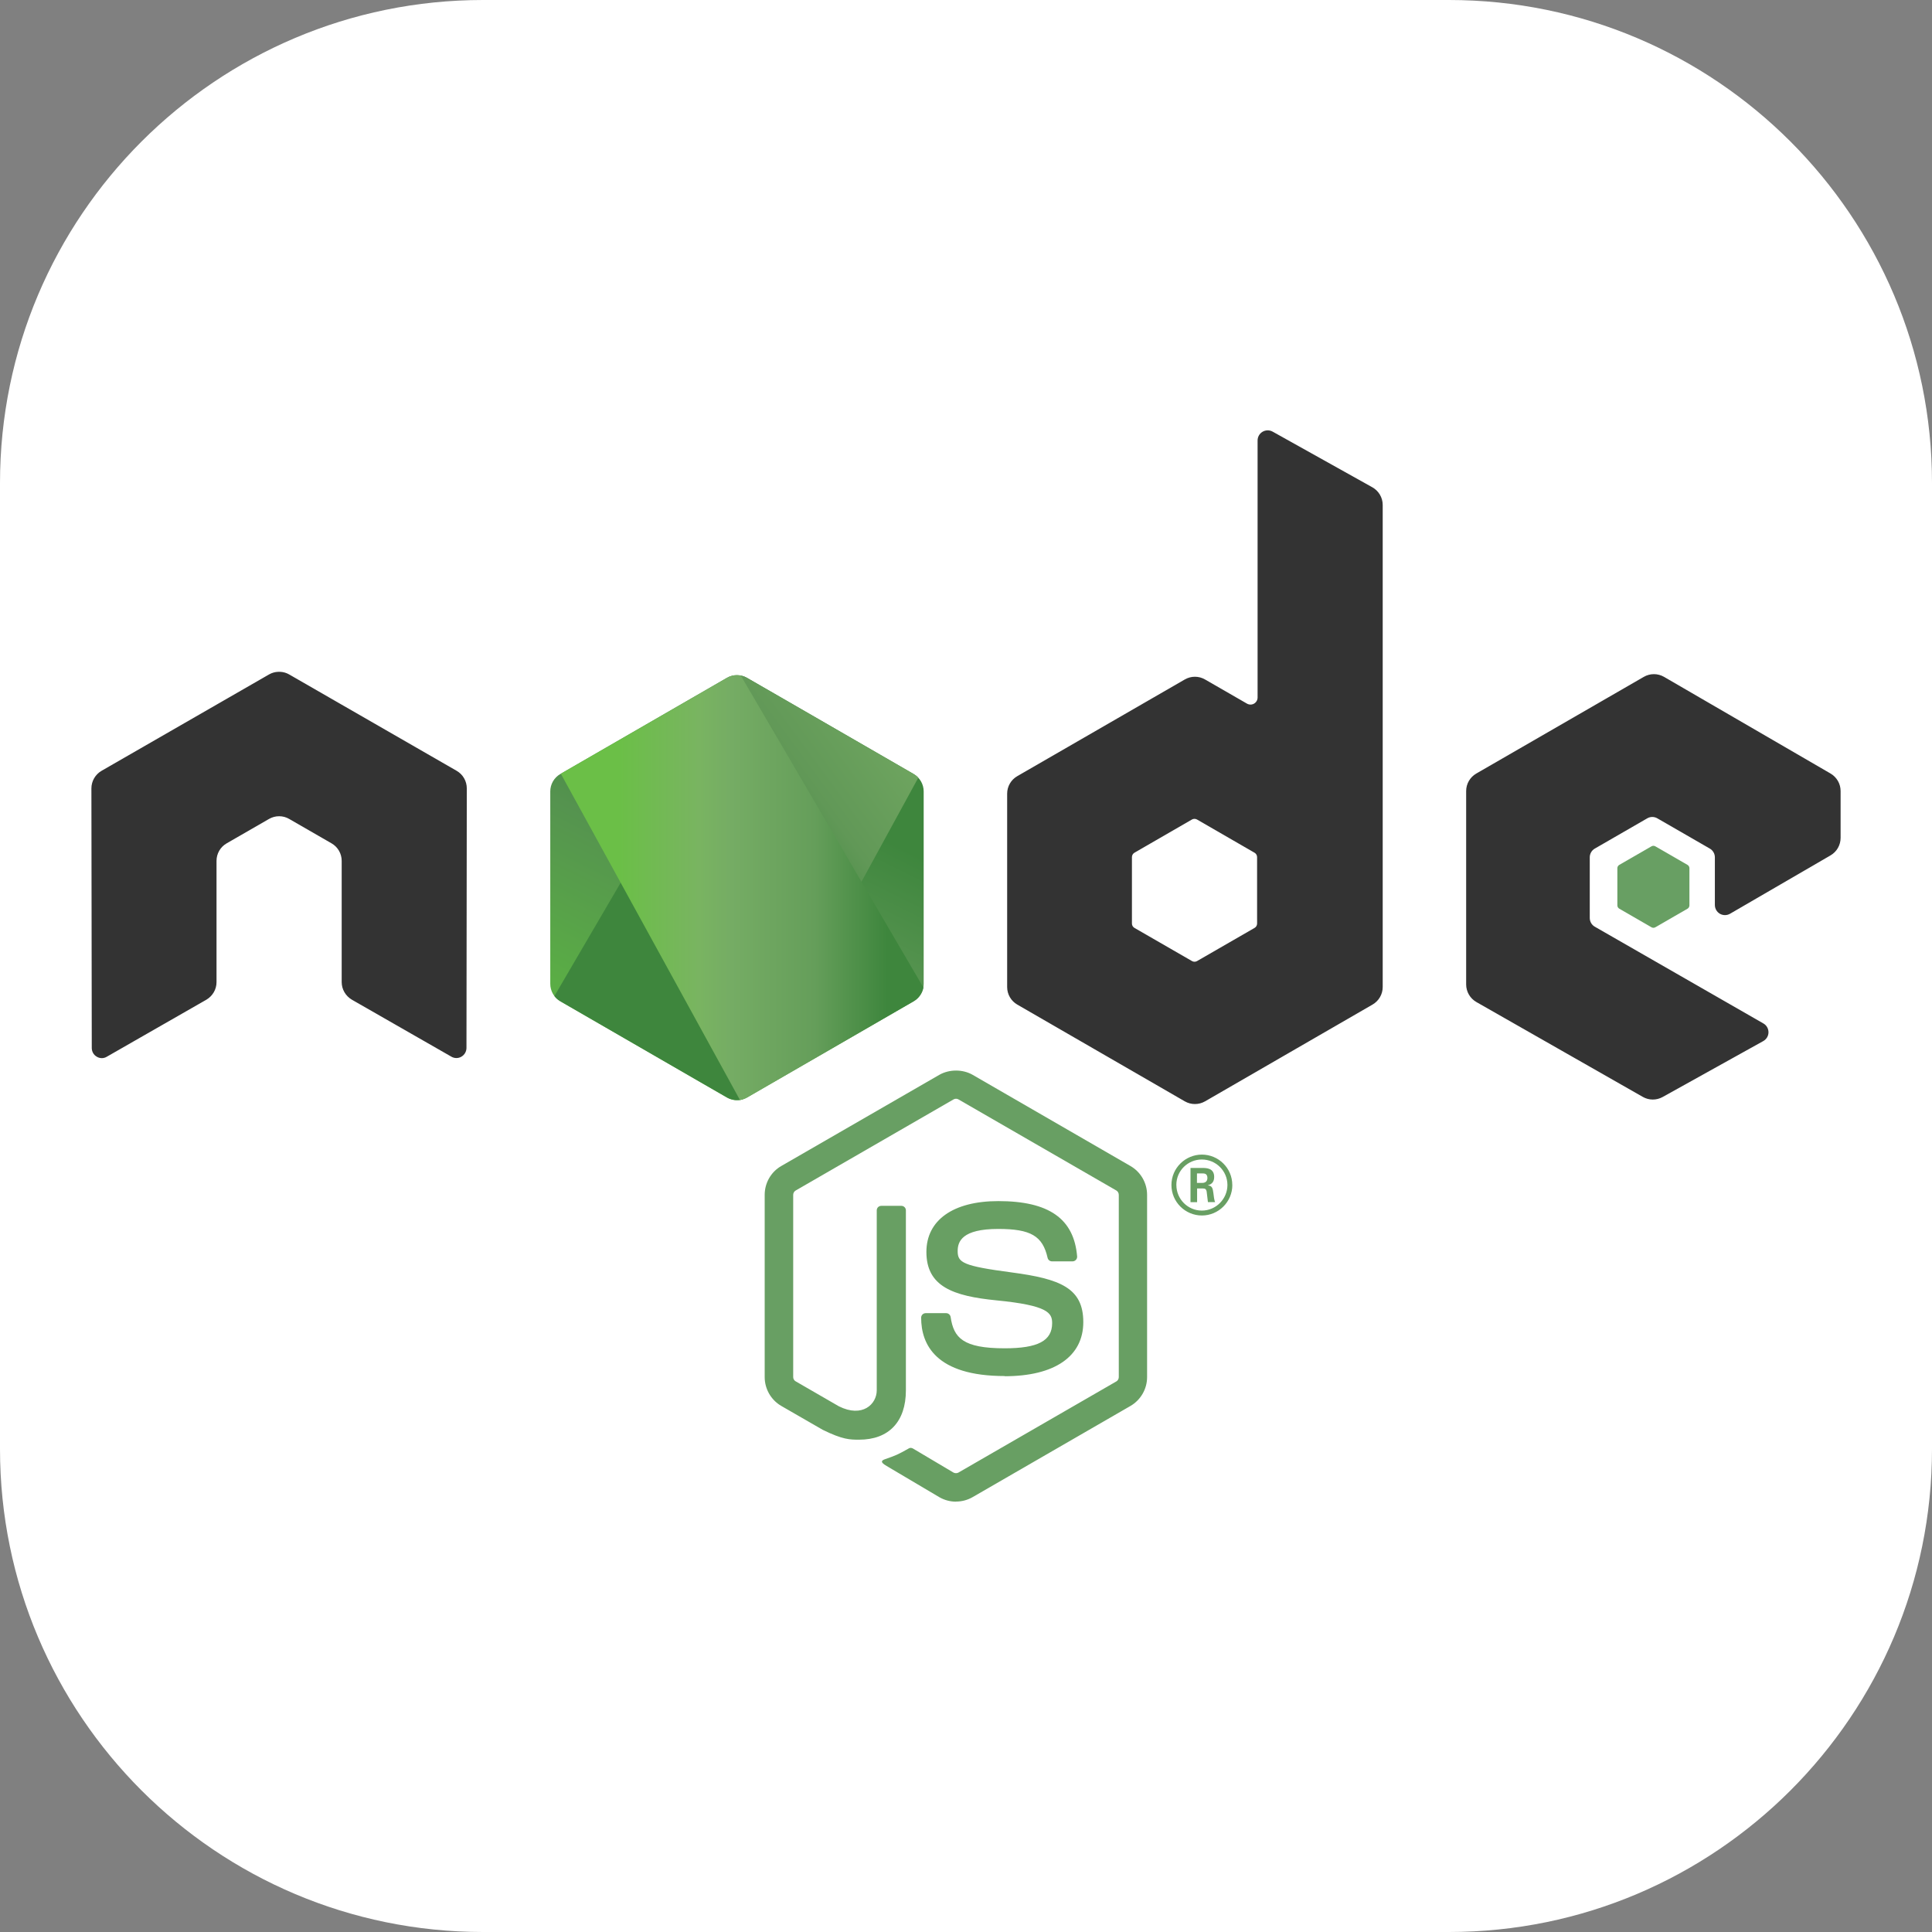 <?xml version="1.0" encoding="UTF-8" standalone="no"?>
<!DOCTYPE svg PUBLIC "-//W3C//DTD SVG 1.1//EN" "http://www.w3.org/Graphics/SVG/1.1/DTD/svg11.dtd">
<svg width="100%" height="100%" viewBox="0 0 200 200" version="1.1" xmlns="http://www.w3.org/2000/svg" xmlns:xlink="http://www.w3.org/1999/xlink" xml:space="preserve" xmlns:serif="http://www.serif.com/" style="fill-rule:evenodd;clip-rule:evenodd;stroke-linejoin:round;stroke-miterlimit:2;">
    <rect x="0" y="0" width="200" height="200" fill="#808080" stroke="none"/>
    <path d="M200,50C200,22.404 177.596,0 150,0L50,0C22.404,0 0,22.404 0,50L0,150C0,177.596 22.404,200 50,200L150,200C177.596,200 200,177.596 200,150L200,50Z" style="fill:white;"/>
    <g transform="matrix(0.307,0,0,0.307,100,100)">
        <g id="node-js-logo">
            <g transform="matrix(1,0,0,1,-294.913,-180.619)">
                <clipPath id="_clip1">
                    <rect x="0" y="0" width="589.827" height="361.238"/>
                </clipPath>
                <g clip-path="url(#_clip1)">
                    <path d="M291.53,361.239C289.583,361.239 287.65,360.729 285.943,359.746L268.16,349.218C265.504,347.733 266.8,347.207 267.676,346.905C271.218,345.665 271.936,345.385 275.716,343.238C276.114,343.011 276.634,343.091 277.04,343.331L290.702,351.438C291.195,351.705 291.895,351.705 292.352,351.438L345.619,320.691C346.112,320.411 346.432,319.838 346.432,319.251L346.432,257.785C346.432,257.172 346.112,256.625 345.608,256.318L292.363,225.598C291.87,225.305 291.216,225.305 290.723,225.598L237.488,256.318C236.972,256.612 236.644,257.185 236.644,257.772L236.644,319.238C236.644,319.825 236.964,320.385 237.471,320.665L252.058,329.091C259.978,333.051 264.818,328.385 264.818,323.691L264.818,263.025C264.818,262.158 265.498,261.492 266.364,261.492L273.111,261.492C273.951,261.492 274.644,262.158 274.644,263.025L274.644,323.718C274.644,334.278 268.884,340.345 258.871,340.345C255.791,340.345 253.364,340.345 246.591,337.011L232.618,328.958C229.164,326.958 227.031,323.225 227.031,319.238L227.031,257.772C227.031,253.772 229.164,250.038 232.618,248.065L285.938,217.305C289.311,215.398 293.791,215.398 297.137,217.305L350.391,248.078C353.831,250.065 355.977,253.785 355.977,257.785L355.977,319.251C355.977,323.238 353.831,326.958 350.391,328.958L297.137,359.718C295.431,360.705 293.498,361.211 291.524,361.211" style="fill:rgb(104,159,99);fill-rule:nonzero;"/>
                    <path d="M307.983,318.885C284.676,318.885 279.79,308.186 279.79,299.213C279.79,298.359 280.478,297.679 281.332,297.679L288.212,297.679C288.972,297.679 289.612,298.233 289.732,298.983C290.772,305.994 293.866,309.53 307.959,309.53C319.185,309.53 323.959,306.994 323.959,301.041C323.959,297.614 322.599,295.067 305.159,293.361C290.572,291.921 281.559,288.707 281.559,277.041C281.559,266.294 290.626,259.894 305.812,259.894C322.865,259.894 331.319,265.814 332.385,278.534C332.425,278.974 332.265,279.401 331.972,279.721C331.679,280.027 331.265,280.214 330.839,280.214L323.919,280.214C323.199,280.214 322.572,279.707 322.425,279.014C320.759,271.641 316.732,269.281 305.785,269.281C293.532,269.281 292.106,273.547 292.106,276.747C292.106,280.627 293.786,281.761 310.319,283.947C326.692,286.121 334.465,289.187 334.465,300.694C334.465,312.294 324.785,318.947 307.905,318.947M372.785,253.761L374.572,253.761C376.039,253.761 376.319,252.734 376.319,252.134C376.319,250.561 375.239,250.561 374.639,250.561L372.799,250.561L372.785,253.761ZM370.612,248.721L374.572,248.721C375.932,248.721 378.599,248.721 378.599,251.761C378.599,253.881 377.239,254.321 376.425,254.588C378.012,254.694 378.119,255.734 378.332,257.201C378.439,258.121 378.612,259.708 378.932,260.241L376.492,260.241C376.425,259.708 376.052,256.774 376.052,256.614C375.892,255.961 375.665,255.641 374.852,255.641L372.839,255.641L372.839,260.254L370.612,260.254L370.612,248.721ZM365.852,254.454C365.852,259.228 369.705,263.094 374.439,263.094C379.212,263.094 383.065,259.148 383.065,254.454C383.065,249.668 379.159,245.868 374.425,245.868C369.759,245.868 365.839,249.614 365.839,254.441M384.719,254.481C384.719,260.134 380.092,264.748 374.452,264.748C368.852,264.748 364.185,260.188 364.185,254.481C364.185,248.668 368.959,244.214 374.452,244.214C379.985,244.214 384.705,248.681 384.705,254.481" style="fill:rgb(104,159,99);fill-rule:nonzero;"/>
                    <path d="M126.582,120.733C126.582,118.28 125.288,116.026 123.171,114.806L66.697,82.313C65.743,81.753 64.675,81.46 63.593,81.42L63.009,81.42C61.926,81.46 60.858,81.753 59.889,82.313L3.417,114.806C1.313,116.033 0.001,118.286 0.001,120.74L0.125,208.26C0.125,209.473 0.751,210.606 1.818,211.206C2.858,211.846 4.165,211.846 5.205,211.206L38.778,191.98C40.898,190.718 42.191,188.489 42.191,186.06L42.191,145.173C42.191,142.733 43.485,140.48 45.598,139.266L59.891,131.034C60.953,130.421 62.118,130.117 63.305,130.117C64.473,130.117 65.665,130.418 66.697,131.033L80.983,139.262C83.098,140.476 84.397,142.729 84.397,145.169L84.397,186.053C84.397,188.48 85.707,190.72 87.817,191.973L121.368,211.186C122.422,211.813 123.732,211.813 124.782,211.186C125.816,210.586 126.472,209.453 126.472,208.24L126.582,120.733ZM393.072,166.301C393.072,166.91 392.748,167.474 392.219,167.776L372.821,178.957C372.295,179.26 371.644,179.26 371.119,178.957L351.719,167.776C351.185,167.473 350.865,166.909 350.865,166.301L350.865,143.906C350.865,143.296 351.185,142.733 351.705,142.426L371.092,131.226C371.625,130.92 372.279,130.92 372.812,131.226L392.212,142.426C392.745,142.733 393.065,143.296 393.065,143.906L393.072,166.301ZM398.312,0.432C397.253,-0.157 395.965,-0.141 394.92,0.468C393.88,1.081 393.237,2.201 393.237,3.415L393.237,90.081C393.237,90.934 392.784,91.721 392.045,92.148C391.312,92.574 390.399,92.574 389.659,92.148L375.512,84C373.405,82.781 370.811,82.781 368.696,84L312.203,116.604C310.092,117.817 308.789,120.07 308.789,122.497L308.789,187.724C308.789,190.164 310.092,192.404 312.203,193.63L368.696,226.257C370.805,227.47 373.403,227.47 375.519,226.257L432.012,193.617C434.119,192.39 435.425,190.15 435.425,187.71L435.425,25.151C435.425,22.676 434.079,20.4 431.919,19.191L398.312,0.432ZM586.436,143.317C588.534,142.098 589.826,139.848 589.826,137.421L589.826,121.613C589.826,119.181 588.533,116.937 586.43,115.713L530.297,83.127C528.177,81.9 525.577,81.9 523.457,83.127L466.977,115.726C464.857,116.953 463.564,119.193 463.564,121.633L463.564,186.833C463.564,189.286 464.884,191.553 467.004,192.766L523.124,224.753C525.19,225.94 527.724,225.953 529.817,224.793L563.764,205.926C564.83,205.326 565.51,204.193 565.51,202.966C565.51,201.74 564.857,200.593 563.79,199.993L506.964,167.38C505.897,166.78 505.244,165.646 505.244,164.433L505.244,143.98C505.244,142.758 505.884,141.633 506.95,141.025L524.63,130.825C525.684,130.212 526.977,130.212 528.03,130.825L545.724,141.025C546.777,141.625 547.43,142.758 547.43,143.972L547.43,160.052C547.43,161.265 548.084,162.398 549.137,163.012C550.19,163.612 551.497,163.612 552.55,162.998L586.436,143.317Z" style="fill:rgb(51,51,51);"/>
                    <path d="M526.05,140.266C526.45,140.03 526.952,140.03 527.357,140.266L538.197,146.52C538.602,146.754 538.85,147.186 538.85,147.653L538.85,160.173C538.85,160.64 538.602,161.072 538.197,161.306L527.357,167.56C526.952,167.796 526.45,167.796 526.05,167.56L515.217,161.306C514.804,161.072 514.55,160.64 514.55,160.173L514.55,147.653C514.55,147.186 514.79,146.754 515.204,146.52L526.05,140.266Z" style="fill:rgb(104,159,99);"/>
                    <g transform="matrix(1,0,0,1,-104.408,-218.688)">
                        <clipPath id="_clip2">
                            <path d="M318.707,302.139L262.534,334.562C260.43,335.775 259.139,338.015 259.139,340.437L259.139,405.327C259.139,407.75 260.43,409.989 262.534,411.202L318.711,443.65C320.811,444.859 323.4,444.859 325.497,443.65L381.665,411.202C383.759,409.989 385.052,407.749 385.052,405.327L385.052,340.437C385.052,338.015 383.759,335.775 381.652,334.562L325.492,302.139C324.439,301.535 323.265,301.233 322.092,301.233C320.919,301.233 319.745,301.535 318.692,302.139"/>
                        </clipPath>
                        <g clip-path="url(#_clip2)">
                            <path d="M441.817,329.057L283.531,251.47L202.371,417.035L360.653,494.626L441.817,329.057Z" style="fill:url(#_Linear3);fill-rule:nonzero;"/>
                        </g>
                    </g>
                    <g transform="matrix(1,0,0,1,-104.408,-218.688)">
                        <clipPath id="_clip4">
                            <path d="M260.531,409.447C261.068,410.145 261.74,410.749 262.531,411.202L310.717,439.035L318.744,443.649C319.944,444.342 321.312,444.635 322.656,444.535C323.104,444.499 323.552,444.415 323.989,444.291L383.235,335.811C382.781,335.318 382.251,334.905 381.656,334.558L344.875,313.318L325.432,302.131C324.88,301.811 324.281,301.585 323.672,301.425L260.531,409.447Z"/>
                        </clipPath>
                        <g clip-path="url(#_clip4)">
                            <path d="M192.094,352.005L303.86,503.275L451.673,394.067L339.9,242.801L192.094,352.005Z" style="fill:url(#_Linear5);fill-rule:nonzero;"/>
                        </g>
                    </g>
                    <g transform="matrix(1,0,0,1,-104.408,-218.688)">
                        <clipPath id="_clip6">
                            <path d="M321.421,301.27C320.479,301.363 319.557,301.657 318.708,302.139L262.695,334.469L323.095,444.482C323.935,444.362 324.761,444.082 325.508,443.65L381.681,411.202C383.415,410.197 384.601,408.495 384.961,406.567L323.388,301.381C322.935,301.291 322.481,301.245 322.015,301.245C321.828,301.245 321.641,301.254 321.455,301.271"/>
                        </clipPath>
                        <g clip-path="url(#_clip6)">
                            <rect x="262.694" y="301.245" width="122.244" height="143.24" style="fill:url(#_Linear7);fill-rule:nonzero;"/>
                        </g>
                    </g>
                </g>
            </g>
        </g>
    </g>
    <defs>
        <linearGradient id="_Linear3" x1="0" y1="0" x2="1" y2="0" gradientUnits="userSpaceOnUse" gradientTransform="matrix(-81.154,165.554,-165.554,-81.154,-19164.6,-9282)"><stop offset="0" style="stop-color:rgb(62,134,61);stop-opacity:1"/><stop offset="0.3" style="stop-color:rgb(62,134,61);stop-opacity:1"/><stop offset="0.5" style="stop-color:rgb(85,147,79);stop-opacity:1"/><stop offset="0.8" style="stop-color:rgb(90,173,69);stop-opacity:1"/><stop offset="1" style="stop-color:rgb(90,173,69);stop-opacity:1"/></linearGradient>
        <linearGradient id="_Linear5" x1="0" y1="0" x2="1" y2="0" gradientUnits="userSpaceOnUse" gradientTransform="matrix(147.819,-109.221,109.221,147.819,19409.8,26361)"><stop offset="0" style="stop-color:rgb(62,134,61);stop-opacity:1"/><stop offset="0.57" style="stop-color:rgb(62,134,61);stop-opacity:1"/><stop offset="0.72" style="stop-color:rgb(97,152,87);stop-opacity:1"/><stop offset="1" style="stop-color:rgb(118,172,100);stop-opacity:1"/></linearGradient>
        <linearGradient id="_Linear7" x1="0" y1="0" x2="1" y2="0" gradientUnits="userSpaceOnUse" gradientTransform="matrix(122.226,0,0,122.226,262.803,29719.2)"><stop offset="0" style="stop-color:rgb(107,191,71);stop-opacity:1"/><stop offset="0.16" style="stop-color:rgb(107,191,71);stop-opacity:1"/><stop offset="0.38" style="stop-color:rgb(121,180,97);stop-opacity:1"/><stop offset="0.47" style="stop-color:rgb(117,172,100);stop-opacity:1"/><stop offset="0.7" style="stop-color:rgb(101,158,90);stop-opacity:1"/><stop offset="0.9" style="stop-color:rgb(62,134,61);stop-opacity:1"/><stop offset="1" style="stop-color:rgb(62,134,61);stop-opacity:1"/></linearGradient>
    </defs>
</svg>
